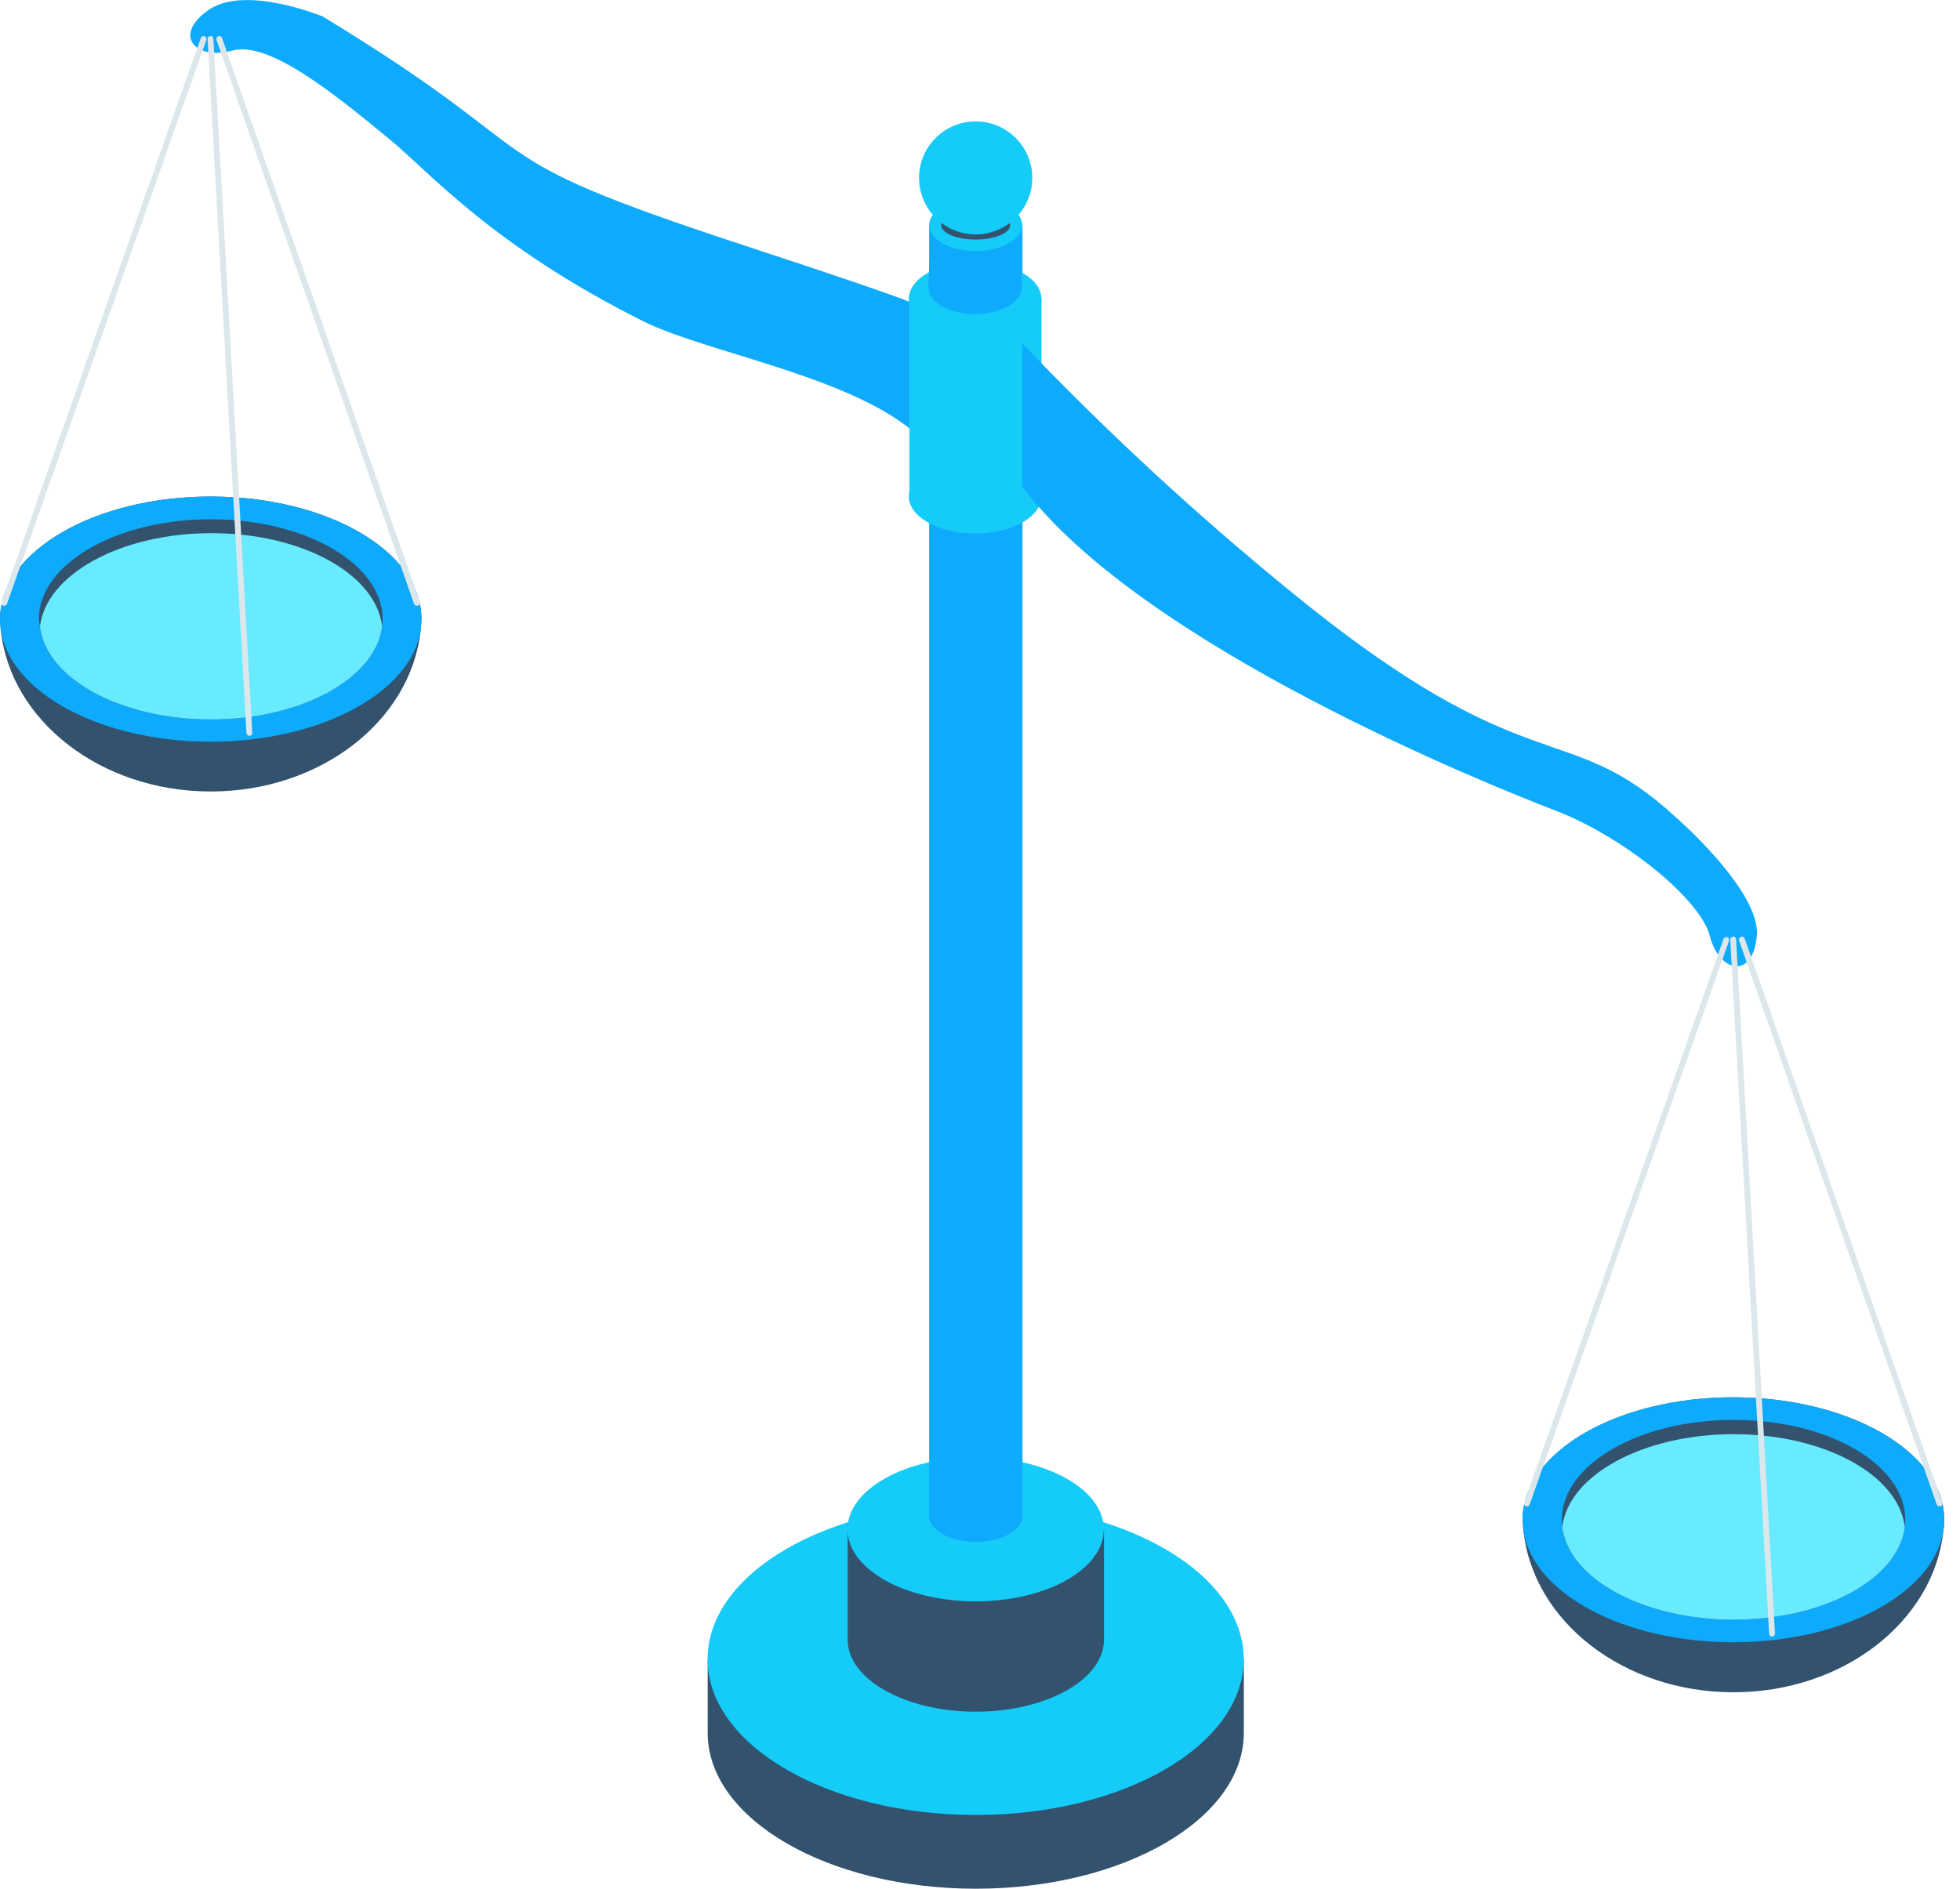 <svg width="83" height="80" viewBox="0 0 83 80" fill="none" xmlns="http://www.w3.org/2000/svg">
<g clip-path="url(#clip0_499_12085)">
<path d="M82.33 64.288C82.33 64.475 82.33 64.663 82.297 64.847C81.885 68.677 78.062 71.679 73.406 71.679C68.749 71.679 64.929 68.677 64.514 64.847C64.493 64.661 64.482 64.475 64.481 64.288C64.56 61.461 68.522 59.185 73.402 59.185C78.283 59.185 82.248 61.471 82.33 64.288Z" fill="#32526E"/>
<path d="M38.639 12.875C38.639 12.875 39.792 13.115 31.516 10.396C19.384 6.408 23.965 6.95 13.664 0.697C13.664 0.697 10.393 -0.658 8.839 0.418C7.285 1.493 8.286 2.574 9.827 2.144C11.368 1.713 14.118 3.935 16.506 5.908C18.198 7.289 20.787 10.376 27.245 13.611C29.902 14.926 35.889 15.913 38.692 18.29L38.639 12.875Z" fill="#0EAAFC"/>
<path d="M51.321 70.281C49.408 68.21 45.644 66.8 41.317 66.8C36.989 66.8 33.228 68.21 31.312 70.281H29.968V73.401C29.968 77.044 35.05 80 41.32 80C47.59 80 52.672 77.041 52.672 73.401V70.281H51.321Z" fill="#32526E"/>
<path d="M41.316 76.877C47.586 76.877 52.668 73.922 52.668 70.278C52.668 66.634 47.586 63.68 41.316 63.68C35.047 63.68 29.965 66.634 29.965 70.278C29.965 73.922 35.047 76.877 41.316 76.877Z" fill="#15CBF8"/>
<path d="M82.33 64.374C82.33 64.532 82.317 64.69 82.294 64.847C81.882 67.477 78.059 69.561 73.402 69.561C68.746 69.561 64.925 67.49 64.511 64.847C64.487 64.69 64.475 64.532 64.474 64.374C64.473 64.345 64.473 64.317 64.474 64.288C64.553 61.461 68.515 59.185 73.396 59.185C78.276 59.185 82.248 61.47 82.33 64.288C82.332 64.317 82.332 64.345 82.33 64.374Z" fill="#0EAAFC"/>
<path d="M35.896 64.778V69.45C35.896 71.133 38.326 72.501 41.323 72.501C44.32 72.501 46.75 71.133 46.75 69.45V64.778H35.896Z" fill="#32526E"/>
<path d="M41.316 67.829C44.314 67.829 46.744 66.463 46.744 64.778C46.744 63.093 44.314 61.727 41.316 61.727C38.319 61.727 35.889 63.093 35.889 64.778C35.889 66.463 38.319 67.829 41.316 67.829Z" fill="#15CBF8"/>
<path d="M39.347 9.525V64.199C39.347 64.811 40.23 65.307 41.323 65.307C42.416 65.307 43.299 64.811 43.299 64.199V9.525H39.347Z" fill="#0EAAFC"/>
<path d="M41.316 10.636C42.404 10.636 43.286 10.14 43.286 9.528C43.286 8.916 42.404 8.42 41.316 8.42C40.229 8.42 39.347 8.916 39.347 9.528C39.347 10.14 40.229 10.636 41.316 10.636Z" fill="#15CBF8"/>
<path d="M41.294 22.6C42.845 22.6 44.103 21.893 44.103 21.022C44.103 20.15 42.845 19.444 41.294 19.444C39.742 19.444 38.484 20.15 38.484 21.022C38.484 21.893 39.742 22.6 41.294 22.6Z" fill="#15CBF8"/>
<path d="M44.103 12.664H38.511V21.022H44.103V12.664Z" fill="#15CBF8"/>
<path d="M41.294 14.242C42.845 14.242 44.103 13.536 44.103 12.664C44.103 11.793 42.845 11.086 41.294 11.086C39.742 11.086 38.484 11.793 38.484 12.664C38.484 13.536 39.742 14.242 41.294 14.242Z" fill="#15CBF8"/>
<path d="M41.294 13.302C42.381 13.302 43.263 12.806 43.263 12.194C43.263 11.582 42.381 11.086 41.294 11.086C40.206 11.086 39.324 11.582 39.324 12.194C39.324 12.806 40.206 13.302 41.294 13.302Z" fill="#0EAAFC"/>
<path d="M43.286 11.086H39.347L39.321 12.194H43.263L43.286 11.086Z" fill="#0EAAFC"/>
<path d="M41.317 10.146C42.124 10.146 42.779 9.874 42.779 9.538C42.779 9.202 42.124 8.929 41.317 8.929C40.509 8.929 39.855 9.202 39.855 9.538C39.855 9.874 40.509 10.146 41.317 10.146Z" fill="#32526E"/>
<path d="M41.316 9.929C42.641 9.929 43.714 8.857 43.714 7.535C43.714 6.214 42.641 5.142 41.316 5.142C39.992 5.142 38.919 6.214 38.919 7.535C38.919 8.857 39.992 9.929 41.316 9.929Z" fill="#15CBF8"/>
<path d="M43.286 14.542C46.802 18.223 50.541 21.686 54.483 24.911C64.873 33.459 66.259 30.244 71.021 34.666C71.021 34.666 74.564 37.759 74.397 39.64C74.229 41.521 72.793 41.188 72.404 39.64C72.016 38.092 68.749 35.438 65.87 34.334C62.992 33.229 48.344 27.341 43.286 20.607V14.542Z" fill="#0EAAFC"/>
<path d="M80.683 64.374C80.683 64.475 80.677 64.576 80.663 64.676C80.397 66.872 77.252 68.605 73.418 68.605C69.585 68.605 66.424 66.872 66.157 64.676C66.144 64.576 66.137 64.475 66.137 64.374C66.137 62.039 69.397 60.142 73.418 60.142C77.439 60.142 80.683 62.039 80.683 64.374Z" fill="#32526E"/>
<path d="M80.664 64.676C80.397 66.872 77.252 68.605 73.419 68.605C69.585 68.605 66.424 66.872 66.157 64.676C66.424 62.48 69.572 60.747 73.419 60.747C77.265 60.747 80.4 62.48 80.664 64.676Z" fill="#68EAFF"/>
<path d="M82.129 63.805C82.104 63.804 82.079 63.796 82.059 63.782C82.038 63.767 82.023 63.746 82.014 63.722L73.646 39.841C73.636 39.809 73.638 39.775 73.653 39.745C73.668 39.716 73.694 39.693 73.725 39.683C73.74 39.677 73.757 39.674 73.773 39.674C73.79 39.675 73.806 39.679 73.821 39.686C73.836 39.693 73.849 39.703 73.86 39.715C73.87 39.728 73.878 39.743 73.883 39.758L82.248 63.64C82.254 63.656 82.256 63.672 82.255 63.688C82.255 63.705 82.251 63.721 82.243 63.735C82.237 63.75 82.227 63.763 82.214 63.774C82.202 63.785 82.188 63.793 82.172 63.798C82.159 63.803 82.144 63.806 82.129 63.805Z" fill="#DCE7EC"/>
<path d="M75.042 69.315C75.01 69.315 74.979 69.303 74.956 69.281C74.933 69.259 74.919 69.228 74.917 69.197L73.271 39.804C73.27 39.772 73.281 39.74 73.302 39.716C73.324 39.692 73.353 39.676 73.386 39.673C73.403 39.671 73.419 39.673 73.435 39.678C73.451 39.683 73.466 39.691 73.478 39.703C73.491 39.714 73.501 39.727 73.507 39.743C73.514 39.758 73.518 39.775 73.518 39.791L75.164 69.183C75.165 69.2 75.163 69.216 75.157 69.232C75.152 69.247 75.143 69.261 75.132 69.274C75.121 69.286 75.108 69.296 75.093 69.303C75.078 69.31 75.062 69.314 75.046 69.315H75.042Z" fill="#DCE7EC"/>
<path d="M64.659 63.805C64.646 63.808 64.632 63.808 64.619 63.805C64.588 63.794 64.563 63.771 64.549 63.741C64.535 63.712 64.533 63.678 64.543 63.647L72.984 39.772C72.995 39.741 73.018 39.716 73.047 39.702C73.077 39.687 73.111 39.685 73.142 39.696C73.157 39.701 73.172 39.709 73.184 39.72C73.196 39.731 73.206 39.744 73.213 39.759C73.22 39.773 73.224 39.789 73.225 39.806C73.226 39.822 73.223 39.838 73.218 39.854L64.777 63.722C64.768 63.746 64.752 63.767 64.731 63.782C64.709 63.797 64.684 63.804 64.659 63.805Z" fill="#DCE7EC"/>
<path d="M17.846 26.141C17.845 26.327 17.834 26.514 17.813 26.7C17.401 30.53 13.578 33.525 8.925 33.525C4.271 33.525 0.448 30.53 0.036 26.7C0.017 26.515 0.007 26.328 0.003 26.141C0.082 23.313 4.044 21.032 8.925 21.032C13.805 21.032 17.783 23.313 17.846 26.141Z" fill="#32526E"/>
<path d="M17.849 26.226C17.849 26.385 17.837 26.543 17.813 26.7C17.401 29.33 13.578 31.417 8.921 31.417C4.264 31.417 0.448 29.343 0.036 26.7C0.012 26.543 0 26.385 -0 26.226C-0.002 26.198 -0.002 26.169 -0 26.141C0.082 23.313 4.044 21.032 8.924 21.032C13.805 21.032 17.783 23.313 17.846 26.141C17.848 26.169 17.849 26.198 17.849 26.226Z" fill="#0EAAFC"/>
<path d="M16.202 26.226C16.203 26.327 16.196 26.428 16.183 26.529C15.916 28.728 12.771 30.474 8.938 30.474C5.104 30.474 1.943 28.744 1.693 26.529C1.671 26.429 1.655 26.328 1.646 26.226C1.646 23.892 4.907 21.995 8.928 21.995C12.949 21.995 16.202 23.892 16.202 26.226Z" fill="#32526E"/>
<path d="M16.183 26.529C15.916 28.728 12.771 30.474 8.938 30.474C5.105 30.474 1.943 28.744 1.693 26.529C1.96 24.332 5.108 22.583 8.954 22.583C12.801 22.583 15.919 24.319 16.183 26.529Z" fill="#68EAFF"/>
<path d="M17.648 25.657C17.623 25.657 17.599 25.649 17.578 25.634C17.557 25.619 17.542 25.599 17.533 25.575L9.168 1.693C9.163 1.678 9.16 1.662 9.161 1.645C9.162 1.629 9.166 1.613 9.173 1.598C9.18 1.583 9.19 1.57 9.202 1.56C9.214 1.549 9.229 1.54 9.244 1.535C9.259 1.53 9.276 1.527 9.292 1.528C9.308 1.529 9.324 1.533 9.339 1.54C9.354 1.547 9.367 1.557 9.378 1.569C9.389 1.581 9.397 1.595 9.402 1.611L17.783 25.493C17.789 25.508 17.792 25.524 17.791 25.541C17.79 25.557 17.786 25.573 17.779 25.588C17.772 25.603 17.762 25.616 17.75 25.627C17.737 25.637 17.723 25.646 17.708 25.651C17.689 25.66 17.668 25.662 17.648 25.657Z" fill="#DCE7EC"/>
<path d="M10.561 31.168C10.529 31.168 10.498 31.155 10.475 31.133C10.452 31.111 10.438 31.081 10.436 31.049L8.79 1.657C8.789 1.624 8.801 1.593 8.823 1.569C8.845 1.545 8.876 1.53 8.908 1.529C8.924 1.527 8.941 1.528 8.956 1.533C8.972 1.538 8.986 1.547 8.998 1.557C9.01 1.568 9.02 1.582 9.027 1.597C9.033 1.611 9.037 1.628 9.037 1.644L10.683 31.036C10.684 31.052 10.682 31.069 10.676 31.084C10.671 31.1 10.662 31.114 10.651 31.126C10.64 31.139 10.627 31.148 10.612 31.156C10.597 31.163 10.581 31.167 10.565 31.168H10.561Z" fill="#DCE7EC"/>
<path d="M0.178 25.657C0.165 25.661 0.152 25.661 0.139 25.657C0.123 25.652 0.109 25.644 0.096 25.633C0.084 25.622 0.074 25.609 0.067 25.595C0.06 25.58 0.056 25.564 0.055 25.547C0.055 25.531 0.057 25.515 0.063 25.5L8.503 1.611C8.514 1.58 8.537 1.555 8.567 1.541C8.596 1.527 8.63 1.525 8.661 1.535C8.677 1.541 8.691 1.549 8.703 1.56C8.716 1.57 8.726 1.584 8.733 1.598C8.74 1.613 8.744 1.629 8.745 1.645C8.745 1.662 8.743 1.678 8.737 1.693L0.297 25.575C0.288 25.6 0.272 25.621 0.251 25.636C0.23 25.651 0.204 25.658 0.178 25.657Z" fill="#DCE7EC"/>
</g>
<defs>
<clipPath id="clip0_499_12085">
<rect width="82.33" height="80" fill="white"/>
</clipPath>
</defs>
</svg>
